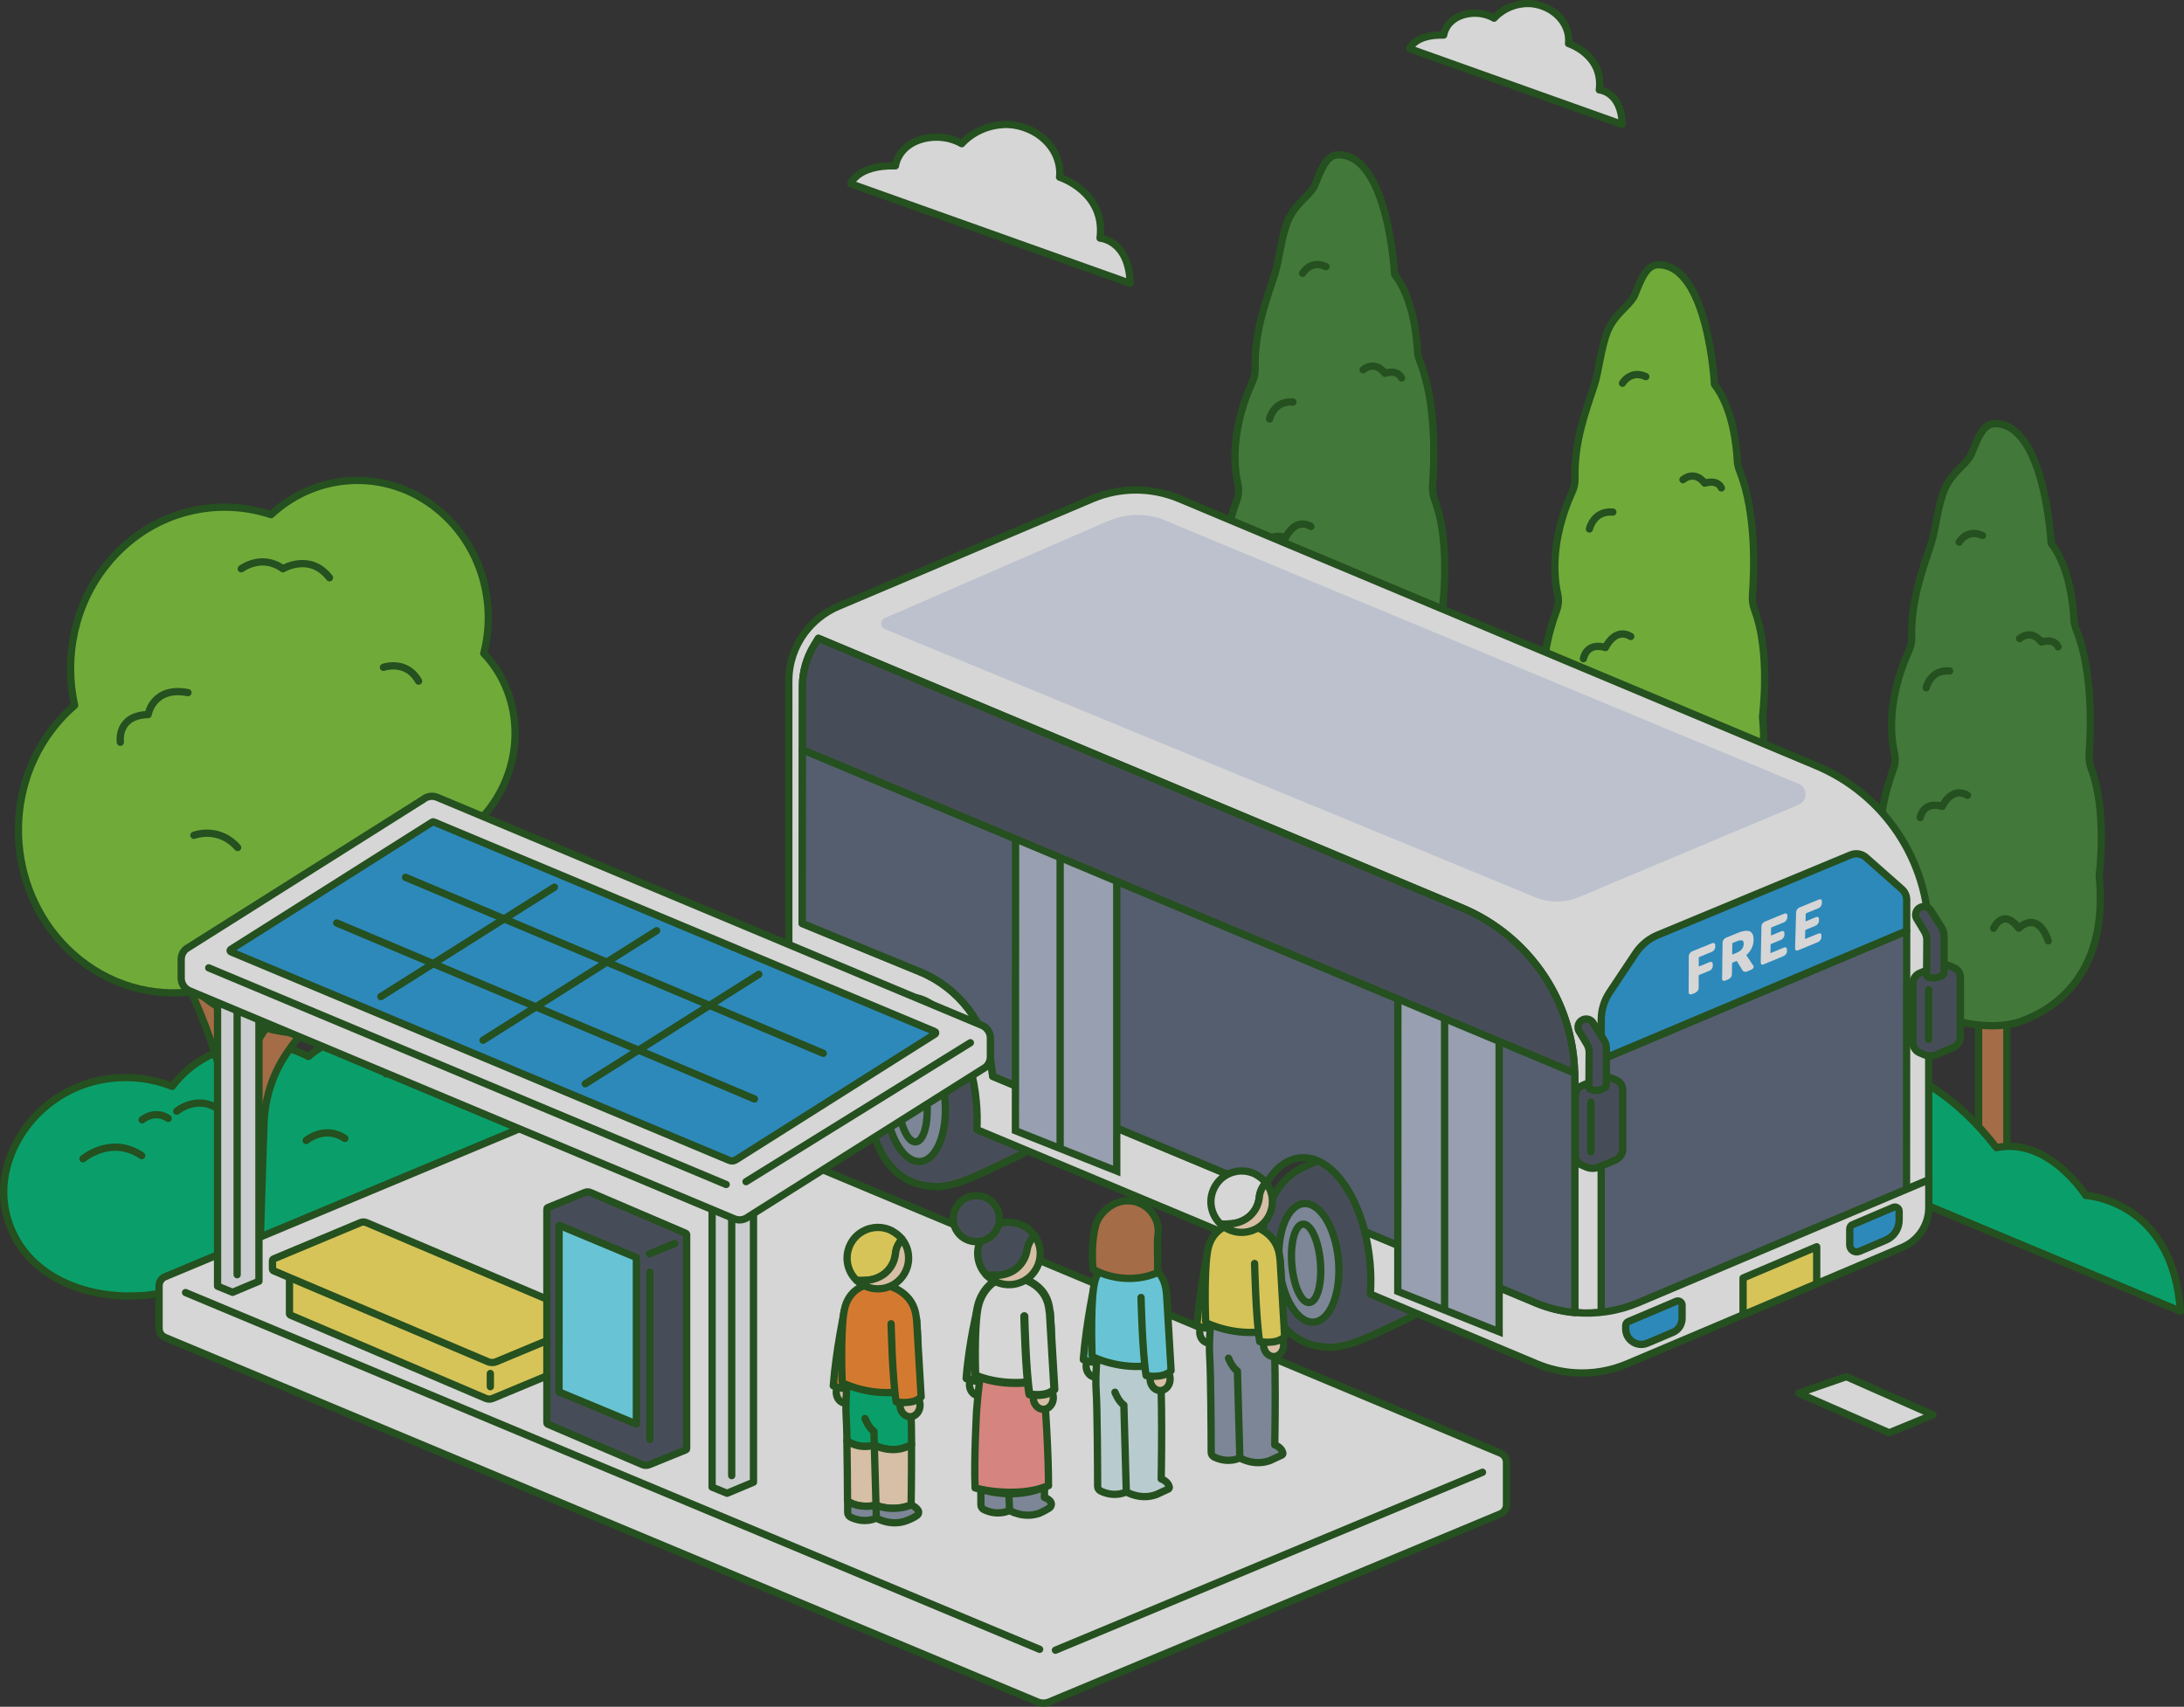 <svg width="270" height="211" viewBox="0 0 270 211" fill="none" xmlns="http://www.w3.org/2000/svg">
<rect x="0" y="0" width="270" height="211" fill="#333333" stroke="none"/>
<g opacity="0.8" clip-path="url(#clip0_1116_70036)">
<path d="M60.448 122.65C51.427 122.65 49.134 128.521 49.134 128.521C47.982 128.122 46.731 127.902 45.439 127.902C42.625 127.902 40.062 128.931 38.129 130.608C36.267 129.63 34.144 129.08 31.881 129.08C27.526 129.08 23.671 131.137 21.288 134.303C18.975 133.384 16.371 133.005 13.648 133.324C7.39 134.063 2.373 138.566 0.851 144.298C0.29 146.435 0.32 148.702 0.971 150.809C3.134 157.828 10.584 160.544 17.032 160.195C23.07 160.195 30.97 154.423 31.891 154.423C38.931 153.864 45.449 149.091 45.449 149.091L60.128 142.8C60.128 142.8 64.874 141.302 68.138 138.616C70.531 136.649 71.433 133.434 70.481 130.538C67.878 122.62 60.448 122.64 60.448 122.64V122.65Z" fill="#00BA78" stroke="#22571A" stroke-width="0.9" stroke-linecap="round" stroke-linejoin="round"/>
<path d="M10.263 143.25C10.263 143.25 13.738 140.314 17.523 142.87" stroke="#22571A" stroke-width="0.9" stroke-linecap="round" stroke-linejoin="round"/>
<path d="M21.848 137.378C21.848 137.378 24.311 135.291 26.995 137.109" stroke="#22571A" stroke-width="0.9" stroke-linecap="round" stroke-linejoin="round"/>
<path d="M37.849 140.993C37.849 140.993 40.142 139.056 42.635 140.743" stroke="#22571A" stroke-width="0.9" stroke-linecap="round" stroke-linejoin="round"/>
<path d="M47.712 132.756C47.712 132.756 48.873 131.776 50.135 132.626" stroke="#22571A" stroke-width="0.9" stroke-linecap="round" stroke-linejoin="round"/>
<path d="M54.901 134.853C54.901 134.853 56.443 133.543 58.125 134.683" stroke="#22571A" stroke-width="0.9" stroke-linecap="round" stroke-linejoin="round"/>
<path d="M17.573 138.438C17.573 138.438 19.115 137.128 20.797 138.268" stroke="#22571A" stroke-width="0.9" stroke-linecap="round" stroke-linejoin="round"/>
<path d="M202.973 124.886L206.478 124.078V101.251L202.973 102.05V124.886Z" fill="#C17B4C" stroke="#22571A" stroke-width="0.9" stroke-linecap="round" stroke-linejoin="round"/>
<path d="M208.46 106.534C212.736 104.956 219.084 100.393 217.892 88.61C217.892 88.61 218.924 80.712 216.931 75.459C216.701 74.85 216.601 74.201 216.651 73.552C216.861 70.866 217.182 63.467 215.049 58.175C214.899 57.785 214.798 57.386 214.778 56.976C214.698 55.289 214.258 50.466 211.955 47.52C211.955 47.52 211.194 32.702 204.986 32.732C203.454 32.732 202.803 34.779 202.022 36.636C201.231 38.004 199.729 38.703 198.768 40.87C197.947 42.837 197.636 45.962 197.136 47.49C195.984 50.975 194.592 54.68 194.712 59.133C194.732 59.742 194.592 60.341 194.332 60.891C193.411 62.898 191.398 68.15 192.57 73.432C192.72 74.121 192.68 74.83 192.429 75.489C191.608 77.706 189.936 83.158 191.308 87.841C191.498 88.5 191.588 89.189 191.538 89.878C191.448 90.996 191.869 92.874 191.648 95.01C191.298 98.326 192.099 100.193 193.25 101.461C195.483 103.907 196.775 105.904 201.131 106.793C203.514 107.282 206.187 107.392 208.47 106.554L208.46 106.534Z" fill="#80C93C" stroke="#22571A" stroke-width="0.9" stroke-linecap="round" stroke-linejoin="round"/>
<path d="M195.754 81.43C195.754 81.43 196.074 79.344 198.477 80.052C198.477 80.052 199.629 77.516 201.601 78.684" stroke="#22571A" stroke-width="0.9" stroke-linecap="round" stroke-linejoin="round"/>
<path d="M208.06 59.303C208.06 59.303 209.441 58.045 210.753 59.732C210.753 59.732 212.265 59.193 212.806 60.321" stroke="#22571A" stroke-width="0.9" stroke-linecap="round" stroke-linejoin="round"/>
<path d="M200.58 47.38C200.58 47.38 201.561 45.673 203.464 46.562" stroke="#22571A" stroke-width="0.9" stroke-linecap="round" stroke-linejoin="round"/>
<path d="M204.836 95.11C204.836 95.11 206.007 92.514 207.93 95.11C207.93 95.11 210.212 92.754 211.584 96.668" stroke="#22571A" stroke-width="0.9" stroke-linecap="round" stroke-linejoin="round"/>
<path d="M196.495 65.394C196.495 65.394 196.985 63.107 199.388 63.307" stroke="#22571A" stroke-width="0.9" stroke-linecap="round" stroke-linejoin="round"/>
<path d="M163.432 111.286L166.936 110.478V87.651L163.432 88.45V111.286Z" fill="#C17B4C" stroke="#22571A" stroke-width="0.9" stroke-linecap="round" stroke-linejoin="round"/>
<path d="M168.919 92.933C173.195 91.356 179.543 86.793 178.351 75.01C178.351 75.01 179.383 67.111 177.39 61.859C177.16 61.25 177.06 60.601 177.11 59.952C177.32 57.266 177.64 49.867 175.508 44.575C175.357 44.185 175.257 43.786 175.237 43.376C175.157 41.689 174.716 36.866 172.414 33.92C172.414 33.92 171.653 19.102 165.444 19.132C163.912 19.132 163.262 21.179 162.481 23.036C161.69 24.404 160.188 25.103 159.226 27.27C158.405 29.237 158.095 32.362 157.594 33.89C156.443 37.375 155.051 41.08 155.171 45.533C155.191 46.142 155.051 46.741 154.791 47.291C153.869 49.298 151.857 54.55 153.028 59.832C153.179 60.521 153.139 61.23 152.888 61.889C152.067 64.106 150.395 69.558 151.767 74.241C151.957 74.9 152.047 75.589 151.997 76.278C151.907 77.396 152.327 79.273 152.107 81.41C151.757 84.725 152.558 86.593 153.709 87.861C155.942 90.307 157.234 92.304 161.589 93.193C163.973 93.682 166.646 93.792 168.929 92.953L168.919 92.933Z" fill="#468A3B" stroke="#22571A" stroke-width="0.9" stroke-linecap="round" stroke-linejoin="round"/>
<path d="M156.212 67.83C156.212 67.83 156.533 65.743 158.936 66.452C158.936 66.452 160.088 63.916 162.06 65.084" stroke="#22571A" stroke-width="0.9" stroke-linecap="round" stroke-linejoin="round"/>
<path d="M168.518 45.713C168.518 45.713 169.9 44.455 171.212 46.142C171.212 46.142 172.724 45.603 173.265 46.731" stroke="#22571A" stroke-width="0.9" stroke-linecap="round" stroke-linejoin="round"/>
<path d="M161.039 33.78C161.039 33.78 162.02 32.073 163.923 32.962" stroke="#22571A" stroke-width="0.9" stroke-linecap="round" stroke-linejoin="round"/>
<path d="M165.294 81.51C165.294 81.51 166.466 78.914 168.388 81.51C168.388 81.51 170.671 79.154 172.043 83.068" stroke="#22571A" stroke-width="0.9" stroke-linecap="round" stroke-linejoin="round"/>
<path d="M156.953 51.794C156.953 51.794 157.444 49.507 159.847 49.707" stroke="#22571A" stroke-width="0.9" stroke-linecap="round" stroke-linejoin="round"/>
<path d="M244.607 144.528L248.102 143.719V120.892L244.607 121.691V144.528Z" fill="#C17B4C" stroke="#22571A" stroke-width="0.9" stroke-linecap="round" stroke-linejoin="round"/>
<path d="M250.084 126.175C254.36 124.597 260.708 120.034 259.516 108.251C259.516 108.251 260.548 100.353 258.555 95.1C258.325 94.491 258.225 93.842 258.275 93.193C258.485 90.507 258.806 83.108 256.673 77.816C256.523 77.426 256.422 77.027 256.402 76.618C256.322 74.93 255.882 70.107 253.579 67.161C253.579 67.161 252.818 52.343 246.61 52.373C245.078 52.373 244.427 54.42 243.646 56.277C242.855 57.645 241.353 58.344 240.392 60.511C239.571 62.478 239.26 65.604 238.76 67.131C237.608 70.616 236.216 74.321 236.336 78.774C236.356 79.383 236.216 79.983 235.956 80.532C235.035 82.539 233.022 87.791 234.194 93.073C234.344 93.762 234.304 94.471 234.053 95.13C233.232 97.347 231.56 102.799 232.932 107.482C233.122 108.141 233.212 108.83 233.162 109.519C233.072 110.637 233.493 112.515 233.272 114.652C232.922 117.967 233.723 119.834 234.874 121.102C237.107 123.549 238.399 125.546 242.755 126.434C245.138 126.924 247.811 127.033 250.094 126.195L250.084 126.175Z" fill="#468A3B" stroke="#22571A" stroke-width="0.9" stroke-linecap="round" stroke-linejoin="round"/>
<path d="M237.388 101.072C237.388 101.072 237.708 98.985 240.111 99.694C240.111 99.694 241.263 97.157 243.235 98.326" stroke="#22571A" stroke-width="0.9" stroke-linecap="round" stroke-linejoin="round"/>
<path d="M249.684 78.944C249.684 78.944 251.065 77.686 252.377 79.373C252.377 79.373 253.889 78.834 254.43 79.963" stroke="#22571A" stroke-width="0.9" stroke-linecap="round" stroke-linejoin="round"/>
<path d="M242.204 67.022C242.204 67.022 243.185 65.314 245.088 66.203" stroke="#22571A" stroke-width="0.9" stroke-linecap="round" stroke-linejoin="round"/>
<path d="M246.469 114.752C246.469 114.752 247.641 112.155 249.564 114.752C249.564 114.752 251.846 112.395 253.218 116.309" stroke="#22571A" stroke-width="0.9" stroke-linecap="round" stroke-linejoin="round"/>
<path d="M238.129 85.035C238.129 85.035 238.619 82.748 241.022 82.948" stroke="#22571A" stroke-width="0.9" stroke-linecap="round" stroke-linejoin="round"/>
<path d="M233.553 177.13L238.96 174.913L228.256 170.19L222.358 172.237L233.553 177.13Z" fill="white" stroke="#22571A" stroke-width="0.9" stroke-linecap="round" stroke-linejoin="round"/>
<path d="M269.549 162.102L133.143 105.036C133.143 105.036 133.413 87.092 148.232 88.7C163.041 90.307 170.05 105.085 170.05 105.085C170.05 105.085 174.086 99.713 182.436 102.669C190.787 105.625 193.481 112.874 193.481 112.874C193.481 112.874 197.516 110.727 202.102 113.413C206.688 116.099 209.602 122.73 209.602 122.73C209.602 122.73 215.299 119.864 220.416 125.226L225.532 130.598C225.532 130.598 236.847 128.99 246.81 141.881C253.278 140.543 257.854 147.793 257.854 147.793C257.854 147.793 268.628 148.332 269.559 162.102H269.549Z" fill="#00BA78" stroke="#22571A" stroke-width="0.9" stroke-linecap="round" stroke-linejoin="round"/>
<path d="M178.962 151.048C178.391 144.807 174.977 140.064 171.342 140.454C168.889 140.713 161.569 144.098 161.569 144.098C157.845 145.536 155.492 149.96 156.032 156.46C156.603 162.701 159.457 166.316 163.963 166.535C165.495 166.745 167.717 165.866 167.717 165.866C169.82 165.088 171.452 164.229 174.757 162.661C177.65 161.273 179.473 156.49 178.972 151.038L178.962 151.048Z" fill="#4C5461" stroke="#22571A" stroke-width="0.9" stroke-linecap="round" stroke-linejoin="round"/>
<path d="M162.445 163.446C164.467 163.271 165.821 159.851 165.47 155.808C165.119 151.764 163.195 148.627 161.173 148.802C159.151 148.977 157.797 152.396 158.148 156.44C158.499 160.484 160.423 163.62 162.445 163.446Z" fill="#8E9BB0" stroke="#22571A" stroke-width="0.9" stroke-linecap="round" stroke-linejoin="round"/>
<path d="M161.866 161.03C162.842 160.95 163.455 158.716 163.236 156.039C163.016 153.362 162.048 151.257 161.072 151.336C160.097 151.416 159.484 153.65 159.703 156.327C159.922 159.004 160.891 161.109 161.866 161.03Z" stroke="#22571A" stroke-width="0.9" stroke-linecap="round" stroke-linejoin="round"/>
<path d="M130.309 131.187C129.738 124.947 126.324 120.203 122.689 120.593C120.236 120.853 112.916 124.238 112.916 124.238C109.192 125.675 106.838 130.099 107.379 136.599C107.95 142.84 110.804 146.455 115.309 146.675C116.841 146.884 119.064 146.006 119.064 146.006C121.167 145.227 122.799 144.368 126.103 142.8C128.997 141.412 130.82 136.629 130.319 131.177L130.309 131.187Z" fill="#4C5461" stroke="#22571A" stroke-width="0.9" stroke-linecap="round" stroke-linejoin="round"/>
<path d="M113.797 143.592C115.819 143.417 117.173 139.997 116.822 135.954C116.471 131.91 114.547 128.773 112.525 128.948C110.503 129.123 109.148 132.542 109.5 136.586C109.851 140.63 111.775 143.766 113.797 143.592Z" fill="#8E9BB0" stroke="#22571A" stroke-width="0.9" stroke-linecap="round" stroke-linejoin="round"/>
<path d="M113.215 141.171C114.191 141.091 114.804 138.857 114.584 136.18C114.365 133.503 113.397 131.398 112.421 131.477C111.445 131.557 110.832 133.791 111.052 136.468C111.271 139.145 112.239 141.25 113.215 141.171Z" stroke="#22571A" stroke-width="0.9" stroke-linecap="round" stroke-linejoin="round"/>
<path d="M238.449 115.57C238.449 106.434 232.952 98.186 224.511 94.651L145.779 61.649C142.335 60.212 138.459 60.212 135.025 61.669L103.624 74.97C101.952 75.679 100.54 76.817 99.499 78.205C98.237 79.893 97.516 81.97 97.516 84.156V127.603C97.516 128.99 98.358 130.249 99.639 130.788L105.897 133.414C106.118 130.828 106.758 128.541 107.71 126.794C108.801 124.777 110.303 123.479 112.045 123.299C115.309 122.949 118.434 126.574 119.915 131.896C120.286 133.234 120.556 134.672 120.696 136.19C120.807 137.378 120.827 138.536 120.767 139.655L154.51 153.774C154.671 151.168 155.261 148.841 156.162 147.024L122.719 133.064L122.569 131.796C121.948 126.584 118.544 122.121 113.677 120.124L99.169 114.172L99.199 84.875C99.199 83.078 99.699 81.32 100.64 79.783L101.171 78.914L180.734 112.245C189.185 115.79 194.672 124.028 194.672 133.164V162.272C197.336 162.511 200.039 162.112 202.543 161.053L238.439 145.866V115.58L238.449 115.57Z" fill="white" stroke="#22571A" stroke-width="0.9" stroke-linecap="round" stroke-linejoin="round"/>
<path d="M197.947 131.017V163.63L235.696 147.823L235.716 115.091L197.947 131.017Z" fill="#5D697D" stroke="#22571A" stroke-width="0.9" stroke-linecap="round" stroke-linejoin="round"/>
<path d="M235.716 111.256C235.716 110.737 235.495 110.248 235.105 109.908L230.689 106.004C230.168 105.545 229.437 105.425 228.797 105.685L204.946 115.59C203.834 116.049 202.883 116.838 202.212 117.837L198.978 122.69C198.317 123.688 197.957 124.857 197.957 126.055V131.007L235.716 115.081V111.256Z" fill="#2C9FDC" stroke="#22571A" stroke-width="0.9" stroke-linecap="round" stroke-linejoin="round"/>
<path d="M238.449 145.856L202.553 161.043C200.049 162.102 197.346 162.511 194.682 162.262C193.04 162.112 191.428 161.712 189.876 161.073L168.709 152.236C169.009 153.425 169.229 154.703 169.36 156.021C169.49 157.389 169.5 158.717 169.41 159.985L190.036 168.632C191.528 169.251 193.1 169.611 194.682 169.711C196.875 169.85 199.088 169.481 201.151 168.612L235.185 154.203C237.157 153.365 238.449 151.437 238.449 149.291V145.836V145.856Z" fill="white" stroke="#22571A" stroke-width="0.9" stroke-linecap="round" stroke-linejoin="round"/>
<path d="M194.662 132.635L99.199 92.674L99.179 114.162L113.687 120.114C118.554 122.111 121.958 126.574 122.579 131.786L122.729 133.055L156.172 147.014C157.274 144.787 158.846 143.339 160.708 143.15C164.073 142.79 167.297 146.655 168.719 152.246L189.886 161.083C191.428 161.732 193.05 162.122 194.692 162.272V133.164C194.692 132.985 194.672 132.815 194.672 132.635H194.662Z" fill="#5D697D" stroke="#22571A" stroke-width="0.9" stroke-linecap="round" stroke-linejoin="round"/>
<path d="M172.814 123.399L185.33 128.381V164.638L172.804 159.655L172.814 123.399Z" fill="#B0BACF" stroke="#22571A" stroke-width="0.9" stroke-miterlimit="10"/>
<path d="M125.553 103.528L138.059 108.511V144.767L125.533 139.785L125.553 103.528Z" fill="#B0BACF" stroke="#22571A" stroke-width="0.9" stroke-miterlimit="10"/>
<path d="M131.06 106.094V141.742" stroke="#22571A" stroke-width="0.9" stroke-linecap="round" stroke-linejoin="round"/>
<path d="M178.592 125.835V161.822" stroke="#22571A" stroke-width="0.9" stroke-linecap="round" stroke-linejoin="round"/>
<path d="M180.744 112.245L101.181 78.914L100.65 79.783C99.709 81.311 99.209 83.078 99.209 84.875V92.684L194.662 132.645C194.452 123.718 189.025 115.72 180.744 112.245Z" fill="#4C5461" stroke="#22571A" stroke-width="0.9" stroke-linecap="round" stroke-linejoin="round"/>
<path d="M200.61 142.021V134.752C200.61 134.213 200.29 133.724 199.789 133.524L199.238 133.294C198.768 133.095 198.227 133.095 197.756 133.294L195.574 134.213C195.073 134.423 194.752 134.902 194.752 135.441V142.82C194.752 143.36 195.083 143.849 195.584 144.058L196.134 144.288C196.615 144.488 197.146 144.488 197.626 144.288L199.689 143.419C200.25 143.18 200.62 142.631 200.62 142.031L200.61 142.021Z" fill="#4C5461" stroke="#22571A" stroke-width="0.9" stroke-linecap="round" stroke-linejoin="round"/>
<path d="M196.675 136.25V142.401" stroke="#22571A" stroke-width="0.9" stroke-linecap="round" stroke-linejoin="round"/>
<path d="M195.233 127.503L196.174 129.07C196.365 129.39 196.465 129.749 196.465 130.119L196.435 134.383C196.435 134.572 196.585 134.712 196.775 134.732C196.775 134.732 197.546 135.062 198.477 134.413C198.547 134.343 198.587 134.253 198.587 134.153V129.62C198.587 129.23 198.477 128.841 198.257 128.511L196.935 126.434C196.665 126.015 196.134 125.865 195.684 126.065C195.133 126.304 194.913 126.993 195.223 127.503H195.233Z" fill="#4C5461" stroke="#22571A" stroke-width="0.9" stroke-linecap="round" stroke-linejoin="round"/>
<path d="M242.354 128.122V120.853C242.354 120.313 242.034 119.824 241.533 119.624L240.982 119.395C240.512 119.195 239.971 119.195 239.5 119.395L237.318 120.313C236.817 120.523 236.497 121.002 236.497 121.542V128.921C236.497 129.46 236.827 129.949 237.328 130.159L237.878 130.389C238.359 130.588 238.89 130.588 239.37 130.389L241.433 129.52C241.994 129.28 242.364 128.731 242.364 128.132L242.354 128.122Z" fill="#4C5461" stroke="#22571A" stroke-width="0.9" stroke-linecap="round" stroke-linejoin="round"/>
<path d="M238.429 122.36V128.501" stroke="#22571A" stroke-width="0.9" stroke-linecap="round" stroke-linejoin="round"/>
<path d="M236.977 113.603L237.918 115.171C238.109 115.49 238.209 115.85 238.209 116.219L238.179 120.483C238.179 120.673 238.329 120.812 238.519 120.832C238.519 120.832 239.29 121.162 240.221 120.513C240.291 120.443 240.332 120.353 240.332 120.253V115.72C240.332 115.331 240.221 114.941 240.001 114.612L238.679 112.535C238.409 112.115 237.878 111.965 237.428 112.165C236.877 112.405 236.657 113.094 236.967 113.603H236.977Z" fill="#4C5461" stroke="#22571A" stroke-width="0.9" stroke-linecap="round" stroke-linejoin="round"/>
<path d="M200.981 163.879V164.289C200.981 165.657 202.382 166.585 203.654 166.056L206.808 164.718C207.499 164.428 207.95 163.749 207.95 162.99V161.353C207.95 160.983 207.569 160.734 207.229 160.874L201.291 163.39C201.101 163.47 200.981 163.659 200.981 163.869V163.879Z" fill="#2C9FDC" stroke="#22571A" stroke-width="0.9" stroke-linecap="round" stroke-linejoin="round"/>
<path d="M228.676 151.897V153.914C228.676 154.523 229.297 154.942 229.868 154.703L233.132 153.315C234.134 152.895 234.784 151.917 234.784 150.829V149.74C234.784 149.371 234.404 149.121 234.063 149.261L228.997 151.418C228.807 151.498 228.686 151.687 228.686 151.897H228.676Z" fill="#2C9FDC" stroke="#22571A" stroke-width="0.9" stroke-linecap="round" stroke-linejoin="round"/>
<path d="M215.489 157.998V162.551L224.591 158.697V154.134L215.489 157.998Z" fill="#FFE863" stroke="#22571A" stroke-width="0.9" stroke-linecap="round" stroke-linejoin="round"/>
<path d="M209.161 122.909C209.051 122.949 208.961 122.949 208.881 122.909C208.801 122.87 208.761 122.78 208.761 122.67L208.781 118.196C208.781 118.087 208.821 117.967 208.901 117.857C208.981 117.747 209.071 117.667 209.181 117.617L211.654 116.609C211.765 116.559 211.855 116.569 211.935 116.609C212.015 116.649 212.045 116.739 212.045 116.848V117.088C212.045 117.198 212.005 117.308 211.925 117.428C211.845 117.547 211.754 117.617 211.644 117.667L210.062 118.316C210.062 118.316 210.012 118.356 210.012 118.386V119.445C210.012 119.445 210.012 119.495 210.062 119.475L211.354 118.945C211.464 118.895 211.554 118.905 211.634 118.945C211.714 118.985 211.744 119.075 211.744 119.195V119.435C211.744 119.554 211.704 119.664 211.624 119.774C211.544 119.884 211.454 119.964 211.344 120.004L210.052 120.533C210.052 120.533 210.002 120.573 210.002 120.613V122.161C209.992 122.27 209.952 122.38 209.872 122.49C209.792 122.6 209.702 122.68 209.592 122.73L209.161 122.909Z" fill="white"/>
<path d="M216.781 119.414C216.781 119.414 216.801 119.474 216.801 119.524C216.801 119.564 216.791 119.604 216.761 119.654C216.711 119.754 216.651 119.814 216.571 119.854L216 120.093C215.88 120.143 215.77 120.153 215.67 120.133C215.569 120.113 215.489 120.054 215.429 119.974L214.728 118.825C214.728 118.825 214.688 118.805 214.658 118.815L214.178 119.015C214.178 119.015 214.128 119.055 214.128 119.085L214.108 120.483C214.108 120.593 214.067 120.703 213.987 120.812C213.907 120.922 213.817 121.002 213.707 121.052L213.276 121.232C213.166 121.272 213.076 121.272 213.006 121.232C212.936 121.192 212.896 121.102 212.896 120.992L212.956 116.519C212.956 116.409 212.996 116.289 213.076 116.179C213.156 116.069 213.246 115.99 213.357 115.94L214.838 115.33C216.16 114.791 216.811 115.081 216.791 116.199C216.781 116.918 216.491 117.527 215.93 118.047C215.9 118.066 215.9 118.096 215.91 118.116L216.791 119.434L216.781 119.414ZM214.208 116.569C214.208 116.569 214.158 116.609 214.158 116.639L214.138 117.967C214.138 117.967 214.158 118.007 214.188 117.997L214.678 117.797C214.969 117.677 215.189 117.527 215.339 117.338C215.489 117.148 215.569 116.928 215.569 116.679C215.569 116.439 215.499 116.299 215.359 116.259C215.219 116.219 214.999 116.259 214.688 116.379L214.198 116.579L214.208 116.569Z" fill="white"/>
<path d="M218.053 119.235C217.943 119.275 217.852 119.275 217.782 119.235C217.712 119.195 217.672 119.105 217.672 118.995L217.762 114.522C217.762 114.412 217.802 114.292 217.882 114.182C217.963 114.072 218.053 113.992 218.163 113.943L220.586 112.954C220.696 112.904 220.786 112.914 220.856 112.954C220.926 112.994 220.966 113.084 220.956 113.204V113.443C220.956 113.553 220.906 113.663 220.826 113.783C220.746 113.903 220.656 113.972 220.546 114.022L219.004 114.651C219.004 114.651 218.954 114.691 218.954 114.721L218.934 115.61C218.934 115.61 218.954 115.65 218.984 115.64L220.225 115.131C220.336 115.081 220.426 115.091 220.496 115.131C220.566 115.171 220.606 115.261 220.596 115.37V115.62C220.596 115.73 220.546 115.84 220.466 115.95C220.386 116.059 220.296 116.139 220.185 116.189L218.944 116.698C218.944 116.698 218.894 116.738 218.894 116.768L218.874 117.787C218.874 117.787 218.894 117.827 218.924 117.817L220.536 117.148C220.646 117.108 220.736 117.108 220.806 117.148C220.876 117.188 220.916 117.278 220.916 117.387V117.637C220.916 117.747 220.866 117.857 220.786 117.967C220.706 118.076 220.616 118.156 220.506 118.196L218.023 119.225L218.053 119.235Z" fill="white"/>
<path d="M222.298 117.487C222.198 117.527 222.108 117.527 222.028 117.487C221.948 117.447 221.918 117.358 221.918 117.248L222.048 112.774C222.048 112.665 222.088 112.545 222.168 112.435C222.248 112.325 222.338 112.245 222.448 112.195L224.861 111.207C224.972 111.157 225.062 111.167 225.132 111.207C225.202 111.247 225.242 111.336 225.232 111.456V111.696C225.222 111.806 225.182 111.916 225.102 112.035C225.022 112.145 224.932 112.225 224.821 112.275L223.289 112.904C223.289 112.904 223.239 112.944 223.239 112.974L223.209 113.863C223.209 113.863 223.229 113.903 223.259 113.893L224.501 113.383C224.611 113.334 224.701 113.344 224.771 113.383C224.841 113.423 224.882 113.513 224.871 113.623V113.873C224.861 113.983 224.821 114.092 224.741 114.202C224.661 114.312 224.571 114.392 224.461 114.442L223.229 114.951C223.229 114.951 223.179 114.991 223.179 115.021L223.149 116.04C223.149 116.04 223.169 116.079 223.199 116.07L224.801 115.41C224.902 115.371 224.992 115.371 225.072 115.41C225.152 115.45 225.182 115.54 225.172 115.65V115.9C225.162 116.01 225.122 116.119 225.042 116.229C224.962 116.339 224.871 116.419 224.771 116.459L222.308 117.477L222.298 117.487Z" fill="white"/>
<path d="M21.848 118.865C21.848 118.865 25.213 125.296 27.095 131.936C27.716 134.143 28.016 136.419 28.046 138.706L27.506 159.156L31.951 160.364L32.632 138.936C32.732 135.92 33.624 132.975 35.286 130.448C36.367 128.801 37.729 127.103 39.221 126.115L34.775 124.707C34.775 124.707 31.441 128.231 30.53 131.956C30.53 131.956 28.607 124.098 26.695 120.982L21.848 118.865Z" fill="#C17B4C" stroke="#22571A" stroke-width="0.9" stroke-linecap="round" stroke-linejoin="round"/>
<path d="M59.808 80.781C61.39 74.67 59.597 67.87 54.691 63.467C48.483 57.895 39.431 58.114 33.514 63.626C26.424 61.29 18.394 63.407 13.277 69.688C9.192 74.7 7.9 81.221 9.222 87.202C8.371 87.931 7.57 88.749 6.829 89.658C-0.01 98.046 0.961 110.707 9.002 117.917C13.397 121.861 19.005 123.359 24.302 122.53C33.473 130.488 47.031 129.33 54.761 119.844C59.147 114.462 60.709 107.552 59.607 101.061C64.964 95.23 65.044 86.263 59.797 80.761L59.808 80.781Z" fill="#80C93C" stroke="#22571A" stroke-width="0.9" stroke-linecap="round" stroke-linejoin="round"/>
<path d="M29.829 70.317C29.829 70.317 32.352 68.4 34.975 70.317C34.975 70.317 38.31 68.3 40.733 71.425" stroke="#22571A" stroke-width="0.9" stroke-linecap="round" stroke-linejoin="round"/>
<path d="M47.401 82.499C47.401 82.499 50.225 81.49 51.747 84.206" stroke="#22571A" stroke-width="0.9" stroke-linecap="round" stroke-linejoin="round"/>
<path d="M14.879 91.765C14.879 91.765 14.379 88.44 18.314 88.34C18.314 88.34 18.884 84.815 23.24 85.624" stroke="#22571A" stroke-width="0.9" stroke-linecap="round" stroke-linejoin="round"/>
<path d="M23.971 103.268C23.971 103.268 27.005 102.08 29.378 104.776" stroke="#22571A" stroke-width="0.9" stroke-linecap="round" stroke-linejoin="round"/>
<path d="M76.449 134.433L20.416 157.838C19.966 158.028 19.666 158.467 19.666 158.957V164.229C19.666 164.718 19.956 165.157 20.416 165.347L128.286 210.411C128.737 210.601 129.248 210.601 129.698 210.411L185.49 187.155C185.941 186.965 186.241 186.526 186.241 186.037V180.765C186.241 180.275 185.951 179.836 185.49 179.646L77.39 134.443C77.09 134.313 76.749 134.313 76.449 134.443V134.433Z" fill="white" stroke="#22571A" stroke-width="0.9" stroke-linecap="round" stroke-linejoin="round"/>
<path d="M22.94 159.795L128.527 203.901" stroke="#22571A" stroke-width="0.9" stroke-linecap="round" stroke-linejoin="round"/>
<path d="M130.479 204.01L183.278 182.013" stroke="#22571A" stroke-width="0.9" stroke-linecap="round" stroke-linejoin="round"/>
<path d="M93.151 183.241V143.819L91.298 143.05L88.034 144.428V183.85L89.886 184.609L93.151 183.241Z" fill="#F1F3F6" stroke="#22571A" stroke-width="0.9" stroke-linecap="round" stroke-linejoin="round"/>
<path d="M90.457 182.432V146.105" stroke="#22571A" stroke-width="0.9" stroke-linecap="round" stroke-linejoin="round"/>
<path d="M32.011 158.397V118.975L30.159 118.206L26.895 119.584V159.006L28.747 159.765L32.011 158.397Z" fill="#F1F3F6" stroke="#22571A" stroke-width="0.9" stroke-linecap="round" stroke-linejoin="round"/>
<path d="M29.318 157.588V121.262" stroke="#22571A" stroke-width="0.9" stroke-linecap="round" stroke-linejoin="round"/>
<path d="M121.397 126.764L54.06 98.575C53.469 98.326 52.798 98.435 52.308 98.835L23.01 117.308C22.619 117.627 22.399 118.107 22.399 118.616V120.922C22.399 121.601 22.809 122.22 23.44 122.49L90.778 150.679C91.368 150.928 92.039 150.818 92.53 150.419L121.828 131.946C122.218 131.627 122.439 131.147 122.439 130.638V128.332C122.439 127.653 122.028 127.033 121.397 126.764Z" fill="white" stroke="#22571A" stroke-width="0.9" stroke-linecap="round" stroke-linejoin="round"/>
<path d="M25.803 119.654L89.776 146.435" stroke="#22571A" stroke-width="0.9" stroke-linecap="round" stroke-linejoin="round"/>
<path d="M92.23 146.085L119.965 128.911" stroke="#22571A" stroke-width="0.9" stroke-linecap="round" stroke-linejoin="round"/>
<path d="M90.968 143.389L115.6 127.832C115.72 127.762 115.7 127.583 115.57 127.533L53.62 101.611C53.569 101.591 53.509 101.591 53.459 101.621L28.527 117.378C28.407 117.448 28.427 117.627 28.557 117.677L90.177 143.459C90.437 143.569 90.728 143.539 90.968 143.389Z" fill="#2C9FDC" stroke="#22571A" stroke-width="0.9" stroke-linecap="round" stroke-linejoin="round"/>
<path d="M45.028 152.576L35.907 156.38C35.826 156.41 35.786 156.49 35.786 156.57V162.391C35.786 162.471 35.836 162.551 35.907 162.581L60.048 172.876C60.328 172.996 60.649 172.996 60.929 172.876L69.921 169.131C70.001 169.102 70.041 169.022 70.041 168.942V163.12C70.041 163.04 69.991 162.961 69.921 162.931L45.659 152.576C45.459 152.496 45.229 152.496 45.028 152.576Z" fill="#FFE863" stroke="#22571A" stroke-width="0.9" stroke-linecap="round" stroke-linejoin="round"/>
<path d="M44.568 151.148L33.834 155.631C33.744 155.671 33.684 155.751 33.684 155.851V156.889C33.684 156.989 33.744 157.069 33.834 157.109L60.328 168.343C60.659 168.482 61.029 168.482 61.359 168.343L71.943 163.929C72.033 163.889 72.093 163.809 72.093 163.709V162.671C72.093 162.571 72.033 162.491 71.943 162.451L45.299 151.148C45.058 151.048 44.798 151.048 44.558 151.148H44.568Z" fill="#FFE863" stroke="#22571A" stroke-width="0.9" stroke-linecap="round" stroke-linejoin="round"/>
<path d="M60.619 171.428V169.801" stroke="#22571A" stroke-width="0.9" stroke-linecap="round" stroke-linejoin="round"/>
<path d="M72.324 147.413L67.728 149.291C67.648 149.321 67.608 149.401 67.608 149.48V175.882C67.608 175.961 67.658 176.041 67.728 176.071L79.413 181.064C79.693 181.184 80.014 181.184 80.294 181.064L84.77 179.247C84.85 179.217 84.89 179.137 84.89 179.057V152.656C84.89 152.576 84.84 152.496 84.77 152.466L72.965 147.413C72.764 147.334 72.534 147.334 72.334 147.413H72.324Z" fill="#4C5461" stroke="#22571A" stroke-width="0.9" stroke-linecap="round" stroke-linejoin="round"/>
<path d="M69.12 151.478L78.672 155.462V176.051L69.11 172.077L69.12 151.478Z" fill="#76E9FC" stroke="#22571A" stroke-width="0.9" stroke-linecap="round" stroke-linejoin="round"/>
<path d="M80.294 155.002L83.418 153.734" stroke="#22571A" stroke-width="0.9" stroke-linecap="round" stroke-linejoin="round"/>
<path d="M80.344 177.938V157.279" stroke="#22571A" stroke-width="0.9" stroke-linecap="round" stroke-linejoin="round"/>
<path d="M150.787 164.81C150.928 164.023 150.494 163.287 149.819 163.167C149.144 163.047 148.483 163.588 148.343 164.375C148.202 165.163 148.636 165.898 149.311 166.018C149.986 166.138 150.647 165.597 150.787 164.81Z" fill="white" stroke="#22571A" stroke-width="0.9" stroke-linecap="round" stroke-linejoin="round"/>
<path d="M149.344 154.593C149.344 154.593 148.312 159.386 147.962 163.879C147.962 163.879 149.934 164.708 151.106 163.889L152.448 154.443" fill="#FFE863"/>
<path d="M149.344 154.593C149.344 154.593 148.312 159.386 147.962 163.879C147.962 163.879 149.934 164.708 151.106 163.889L152.448 154.443" stroke="#22571A" stroke-width="0.9" stroke-linecap="round" stroke-linejoin="round"/>
<path d="M149.744 162.981C149.744 162.981 149.404 165.607 149.554 167.824C149.694 169.781 149.734 177.739 149.734 179.546C149.734 179.786 149.874 180.006 150.085 180.116C150.665 180.405 151.907 180.844 153.279 180.235C153.279 180.235 155.021 181.304 157.024 180.555L158.465 179.886C158.566 179.836 158.626 179.726 158.596 179.616C158.526 179.357 158.295 178.887 157.594 178.628C157.594 178.628 157.825 167.135 157.334 163.32L149.754 162.991L149.744 162.981Z" fill="#8E9BB0" stroke="#22571A" stroke-width="0.9" stroke-linecap="round" stroke-linejoin="round"/>
<path d="M149.253 163.6C150.185 164.019 154.03 165.547 158.155 164.159C158.275 164.119 158.355 164.009 158.355 163.889C158.395 162.741 158.546 156.999 158.135 154.932C157.674 152.626 155.632 151.567 153.809 151.308C151.987 151.048 150.085 151.897 149.434 154.034C148.843 155.941 149.003 162.032 149.043 163.29C149.043 163.43 149.133 163.56 149.264 163.62L149.253 163.6Z" fill="#FFE863" stroke="#22571A" stroke-width="0.9" stroke-linecap="round" stroke-linejoin="round"/>
<path d="M151.877 167.913C151.877 167.913 152.307 169.062 152.978 169.501L153.279 180.225" stroke="#22571A" stroke-width="0.9" stroke-linecap="round" stroke-linejoin="round"/>
<path d="M157.487 167.712C158.173 167.696 158.713 167.035 158.694 166.235C158.676 165.436 158.104 164.801 157.419 164.817C156.733 164.833 156.193 165.494 156.212 166.294C156.231 167.093 156.802 167.728 157.487 167.712Z" fill="#FFE1C4" stroke="#22571A" stroke-width="0.9" stroke-linecap="round" stroke-linejoin="round"/>
<path d="M155.101 156.2C155.101 156.2 155.261 163.11 155.732 165.856C155.732 165.856 157.835 166.276 158.816 165.247L158.255 155.721" fill="#FFE863"/>
<path d="M155.101 156.2C155.101 156.2 155.261 163.11 155.732 165.856C155.732 165.856 157.835 166.276 158.816 165.247L158.255 155.721" stroke="#22571A" stroke-width="0.9" stroke-linecap="round" stroke-linejoin="round"/>
<path d="M155.311 145.217C154.2 144.618 152.808 144.568 151.556 145.297C150.305 146.025 149.544 147.533 149.724 149.001C149.844 149.95 150.275 150.739 150.896 151.318C151.276 151.338 151.727 151.338 152.207 151.298C153.058 151.218 153.88 150.898 154.52 150.329C155.281 149.63 155.602 148.801 155.692 147.993C155.752 147.483 155.932 146.984 156.223 146.565C156.313 146.435 156.403 146.295 156.453 146.175C156.132 145.786 155.752 145.466 155.311 145.237V145.217Z" fill="white" stroke="#22571A" stroke-width="0.9" stroke-linecap="round" stroke-linejoin="round"/>
<path d="M155.692 147.953C155.602 148.781 155.291 149.62 154.51 150.329C153.879 150.898 153.048 151.218 152.197 151.298C151.717 151.338 151.266 151.338 150.896 151.318C152.007 152.366 153.719 152.706 155.241 151.937C156.463 151.318 157.264 150.04 157.304 148.672C157.334 147.653 156.984 146.804 156.443 146.155C156.363 146.335 156.273 146.495 156.172 146.645C155.902 147.034 155.732 147.483 155.682 147.953H155.692Z" fill="#FFE1C4" stroke="#22571A" stroke-width="0.9" stroke-linecap="round" stroke-linejoin="round"/>
<path d="M105.853 172.252C105.993 171.464 105.56 170.729 104.885 170.609C104.21 170.489 103.549 171.03 103.408 171.817C103.268 172.604 103.701 173.34 104.376 173.46C105.051 173.58 105.713 173.039 105.853 172.252Z" fill="#FFE1C4" stroke="#22571A" stroke-width="0.9" stroke-linecap="round" stroke-linejoin="round"/>
<path d="M104.395 162.032C104.395 162.032 103.364 166.825 103.014 171.318C103.014 171.318 104.986 172.147 106.158 171.328L107.499 161.882" fill="#FD8C30"/>
<path d="M104.395 162.032C104.395 162.032 103.364 166.825 103.014 171.318C103.014 171.318 104.986 172.147 106.158 171.328L107.499 161.882" stroke="#22571A" stroke-width="0.9" stroke-linecap="round" stroke-linejoin="round"/>
<path d="M108.09 178.658C108.09 178.658 110.443 179.946 112.696 178.578C112.676 175.572 112.606 172.417 112.386 170.749L104.806 170.42C104.806 170.42 104.465 173.046 104.616 175.263C104.656 175.822 104.686 176.87 104.706 178.118C105.387 178.578 106.568 179.087 108.09 178.658Z" fill="#00BA78" stroke="#22571A" stroke-width="0.9" stroke-linecap="round" stroke-linejoin="round"/>
<path d="M108.29 186.097C108.29 186.097 110.303 186.975 112.636 186.057C112.636 186.057 112.706 182.432 112.686 178.578C110.443 179.946 108.08 178.658 108.08 178.658C106.548 179.097 105.376 178.588 104.696 178.118C104.746 180.505 104.766 183.64 104.776 185.567C105.216 185.887 106.328 186.466 108.28 186.087L108.29 186.097Z" fill="#FFE1C4" stroke="#22571A" stroke-width="0.9" stroke-linecap="round" stroke-linejoin="round"/>
<path d="M112.646 186.057C110.303 186.975 108.3 186.097 108.3 186.097C106.348 186.476 105.226 185.887 104.796 185.577C104.796 186.186 104.796 186.676 104.796 186.985C104.796 187.225 104.936 187.445 105.146 187.554C105.727 187.844 106.969 188.283 108.34 187.674C108.34 187.674 110.083 188.743 112.085 187.994C112.085 187.994 112.896 187.704 113.377 187.335C113.577 187.185 113.627 186.905 113.487 186.696C113.337 186.476 113.087 186.226 112.646 186.067V186.057Z" fill="#8E9BB0" stroke="#22571A" stroke-width="0.9" stroke-linecap="round" stroke-linejoin="round"/>
<path d="M104.315 171.039C105.246 171.458 109.091 172.986 113.217 171.598C113.337 171.558 113.417 171.448 113.417 171.328C113.457 170.18 113.607 164.438 113.197 162.371C112.736 160.065 110.694 159.006 108.871 158.747C107.049 158.487 105.146 159.336 104.495 161.473C103.905 163.38 104.065 169.471 104.105 170.729C104.105 170.869 104.195 170.999 104.325 171.059L104.315 171.039Z" fill="#FD8C30" stroke="#22571A" stroke-width="0.9" stroke-linecap="round" stroke-linejoin="round"/>
<path d="M106.939 175.362C106.939 175.362 107.369 176.511 108.04 176.95L108.34 187.674" stroke="#22571A" stroke-width="0.9" stroke-linecap="round" stroke-linejoin="round"/>
<path d="M110.333 152.196C109.222 151.597 107.83 151.547 106.578 152.276C105.297 153.025 104.566 154.513 104.746 155.981C104.866 156.929 105.296 157.718 105.917 158.297C106.298 158.317 106.748 158.317 107.229 158.277C108.08 158.198 108.901 157.878 109.542 157.309C110.303 156.61 110.623 155.781 110.714 154.972C110.774 154.463 110.954 153.964 111.244 153.544C111.334 153.415 111.424 153.275 111.475 153.155C111.154 152.766 110.774 152.446 110.333 152.216V152.196Z" fill="#FFE863" stroke="#22571A" stroke-width="0.9" stroke-linecap="round" stroke-linejoin="round"/>
<path d="M110.714 154.932C110.623 155.761 110.313 156.6 109.532 157.309C108.901 157.878 108.07 158.198 107.219 158.277C106.738 158.317 106.288 158.317 105.917 158.297C107.029 159.346 108.741 159.685 110.263 158.917C111.485 158.297 112.286 157.019 112.326 155.651C112.356 154.633 112.005 153.784 111.464 153.135C111.384 153.315 111.294 153.475 111.194 153.624C110.924 154.014 110.754 154.463 110.704 154.932H110.714Z" fill="#FFE1C4" stroke="#22571A" stroke-width="0.9" stroke-linecap="round" stroke-linejoin="round"/>
<path d="M112.537 175.147C113.223 175.13 113.763 174.469 113.744 173.67C113.725 172.87 113.154 172.235 112.469 172.252C111.783 172.268 111.243 172.929 111.262 173.728C111.281 174.528 111.852 175.163 112.537 175.147Z" fill="#FFE1C4" stroke="#22571A" stroke-width="0.9" stroke-linecap="round" stroke-linejoin="round"/>
<path d="M110.163 163.65C110.163 163.65 110.323 170.56 110.794 173.306C110.794 173.306 112.896 173.725 113.878 172.696L113.317 163.17" fill="#FD8C30"/>
<path d="M110.163 163.65C110.163 163.65 110.323 170.56 110.794 173.306C110.794 173.306 112.896 173.725 113.878 172.696L113.317 163.17" stroke="#22571A" stroke-width="0.9" stroke-linecap="round" stroke-linejoin="round"/>
<path d="M136.745 169.025C136.886 168.237 136.452 167.502 135.777 167.382C135.102 167.262 134.441 167.803 134.301 168.59C134.16 169.377 134.594 170.113 135.269 170.233C135.944 170.353 136.605 169.812 136.745 169.025Z" fill="white" stroke="#22571A" stroke-width="0.9" stroke-linecap="round" stroke-linejoin="round"/>
<path d="M135.305 158.797C135.305 158.797 134.274 163.589 133.924 168.083C133.924 168.083 135.896 168.912 137.068 168.093L138.409 158.647" fill="#76E9FC"/>
<path d="M135.305 158.797C135.305 158.797 134.274 163.589 133.924 168.083C133.924 168.083 135.896 168.912 137.068 168.093L138.409 158.647" stroke="#22571A" stroke-width="0.9" stroke-linecap="round" stroke-linejoin="round"/>
<path d="M135.706 167.184C135.706 167.184 135.365 169.81 135.516 172.027C135.656 173.984 135.696 181.943 135.696 183.75C135.696 183.99 135.836 184.209 136.046 184.319C136.627 184.609 137.869 185.048 139.241 184.439C139.241 184.439 140.983 185.507 142.985 184.759L144.427 184.089C144.527 184.04 144.587 183.93 144.557 183.82C144.487 183.56 144.257 183.091 143.556 182.831C143.556 182.831 143.786 171.338 143.296 167.524L135.716 167.194L135.706 167.184Z" fill="#D9F1F5" stroke="#22571A" stroke-width="0.9" stroke-linecap="round" stroke-linejoin="round"/>
<path d="M135.215 167.803C136.146 168.223 139.991 169.75 144.117 168.363C144.237 168.323 144.317 168.213 144.317 168.093C144.357 166.945 144.507 161.203 144.097 159.136C143.636 156.829 141.594 155.771 139.771 155.511C137.949 155.252 136.046 156.101 135.396 158.237C134.805 160.145 134.965 166.236 135.005 167.494C135.005 167.634 135.095 167.763 135.225 167.823L135.215 167.803Z" fill="#76E9FC" stroke="#22571A" stroke-width="0.9" stroke-linecap="round" stroke-linejoin="round"/>
<path d="M137.839 172.117C137.839 172.117 138.269 173.265 138.94 173.705L139.24 184.429" stroke="#22571A" stroke-width="0.9" stroke-linecap="round" stroke-linejoin="round"/>
<path d="M143.452 171.915C144.138 171.899 144.678 171.238 144.659 170.438C144.64 169.639 144.069 169.004 143.384 169.02C142.698 169.036 142.158 169.697 142.177 170.497C142.196 171.296 142.767 171.931 143.452 171.915Z" fill="#FFE1C4" stroke="#22571A" stroke-width="0.9" stroke-linecap="round" stroke-linejoin="round"/>
<path d="M141.063 160.404C141.063 160.404 141.223 167.314 141.694 170.06C141.694 170.06 143.796 170.479 144.778 169.451L144.217 159.925" fill="#76E9FC"/>
<path d="M141.063 160.404C141.063 160.404 141.223 167.314 141.694 170.06C141.694 170.06 143.796 170.479 144.778 169.451L144.217 159.925" stroke="#22571A" stroke-width="0.9" stroke-linecap="round" stroke-linejoin="round"/>
<path d="M142.405 149.91C142.104 149.52 141.724 149.191 141.303 148.951C140.222 148.332 138.84 148.242 137.578 148.931C136.557 149.49 135.586 150.579 135.406 151.707C135.125 152.646 134.915 154.872 135.125 156.919C135.125 156.919 138.82 159.166 143.126 157.329L143.095 153.894C143.095 153.494 143.095 153.095 143.156 152.706C143.166 152.616 143.176 152.526 143.186 152.436C143.246 151.427 142.915 150.579 142.405 149.92V149.91Z" fill="#C17B4C" stroke="#22571A" stroke-width="0.9" stroke-linecap="round" stroke-linejoin="round"/>
<path d="M122.324 171.325C122.465 170.537 122.031 169.802 121.356 169.682C120.681 169.562 120.02 170.103 119.879 170.89C119.739 171.677 120.172 172.413 120.847 172.533C121.522 172.653 122.184 172.112 122.324 171.325Z" fill="white" stroke="#22571A" stroke-width="0.9" stroke-linecap="round" stroke-linejoin="round"/>
<path d="M120.947 161.513C120.947 161.513 119.835 165.906 119.495 170.4C119.495 170.4 121.467 171.229 122.639 170.41L123.981 160.964" fill="white"/>
<path d="M120.947 161.513C120.947 161.513 119.835 165.906 119.495 170.4C119.495 170.4 121.467 171.229 122.639 170.41L123.981 160.964" stroke="#22571A" stroke-linecap="round" stroke-linejoin="round"/>
<path d="M129.618 183.67C129.658 180.575 129.248 172.856 128.857 169.821L121.277 169.491C121.277 169.491 120.927 171.718 120.727 174.474C120.727 174.474 120.396 180.395 120.546 183.95C122.228 184.429 126.544 184.978 129.628 183.67H129.618Z" fill="#FF9894" stroke="#22571A" stroke-width="0.9" stroke-linecap="round" stroke-linejoin="round"/>
<path d="M129.117 185.128C129.117 185.128 129.117 184.649 129.137 183.85C126.053 185.158 122.939 184.619 121.257 184.13C121.257 184.978 121.257 185.657 121.267 186.047C121.267 186.287 121.407 186.506 121.618 186.616C122.198 186.906 123.44 187.345 124.812 186.736C124.812 186.736 126.554 187.804 128.557 187.055C128.557 187.055 129.208 186.766 129.708 186.436C129.999 186.247 130.069 185.847 129.838 185.588C129.688 185.418 129.458 185.248 129.127 185.118L129.117 185.128Z" fill="#8E9BB0" stroke="#22571A" stroke-width="0.9" stroke-linecap="round" stroke-linejoin="round"/>
<path d="M120.787 170.12C121.718 170.54 125.583 171.698 129.698 170.31C129.818 170.27 129.898 170.16 129.898 170.04C129.938 168.892 130.069 163.52 129.658 161.453C129.197 159.146 127.155 158.088 125.332 157.828C123.51 157.569 121.658 158.987 120.997 161.123C120.406 163.031 120.516 168.552 120.556 169.801C120.556 169.94 120.646 170.07 120.777 170.13L120.787 170.12Z" fill="white" stroke="#22571A" stroke-linecap="round" stroke-linejoin="round"/>
<path d="M124.722 184.729L124.812 186.736" stroke="#22571A" stroke-width="0.9" stroke-linecap="round" stroke-linejoin="round"/>
<path d="M126.754 151.677C125.663 151.008 124.251 150.878 122.939 151.548C121.628 152.217 120.767 153.704 120.877 155.202C120.947 156.171 121.347 157 121.938 157.619C122.319 157.659 122.779 157.678 123.27 157.669C124.141 157.639 124.992 157.359 125.663 156.81C126.474 156.151 126.844 155.322 126.975 154.503C127.055 153.984 127.275 153.495 127.595 153.075C127.696 152.945 127.786 152.806 127.846 152.686C127.545 152.276 127.175 151.927 126.744 151.667L126.754 151.677Z" fill="#4C5461" stroke="#22571A" stroke-width="0.9" stroke-linecap="round" stroke-linejoin="round"/>
<path d="M126.985 154.473C126.854 155.302 126.484 156.141 125.663 156.82C124.992 157.369 124.131 157.649 123.26 157.668C122.769 157.688 122.319 157.669 121.938 157.619C123.009 158.747 124.732 159.176 126.314 158.487C127.585 157.928 128.477 156.67 128.587 155.292C128.677 154.254 128.366 153.385 127.856 152.696C127.766 152.876 127.666 153.035 127.555 153.175C127.265 153.555 127.065 154.004 126.985 154.473Z" fill="#FFE1C4" stroke="#22571A" stroke-width="0.9" stroke-linecap="round" stroke-linejoin="round"/>
<path d="M129.012 174.231C129.698 174.215 130.238 173.554 130.219 172.754C130.2 171.955 129.629 171.32 128.944 171.336C128.258 171.352 127.718 172.013 127.737 172.812C127.756 173.612 128.327 174.247 129.012 174.231Z" fill="#FFE1C4" stroke="#22571A" stroke-width="0.9" stroke-linecap="round" stroke-linejoin="round"/>
<path d="M126.634 162.721C126.634 162.721 126.794 169.631 127.265 172.377C127.265 172.377 129.368 172.796 130.349 171.768L129.788 162.242" fill="white"/>
<path d="M126.634 162.721C126.634 162.721 126.794 169.631 127.265 172.377C127.265 172.377 129.368 172.796 130.349 171.768L129.788 162.242" stroke="#22571A" stroke-linecap="round" stroke-linejoin="round"/>
<path d="M120.696 153.505C122.273 153.505 123.55 152.231 123.55 150.659C123.55 149.087 122.273 147.813 120.696 147.813C119.12 147.813 117.843 149.087 117.843 150.659C117.843 152.231 119.12 153.505 120.696 153.505Z" fill="#4C5461" stroke="#22571A" stroke-width="0.9" stroke-linecap="round" stroke-linejoin="round"/>
<path d="M50.135 108.461L101.782 130.219" stroke="#22571A" stroke-width="0.9" stroke-linecap="round" stroke-linejoin="round"/>
<path d="M41.624 114.102L93.271 135.86" stroke="#22571A" stroke-width="0.9" stroke-linecap="round" stroke-linejoin="round"/>
<path d="M68.539 109.679L47.081 123.209" stroke="#22571A" stroke-width="0.9" stroke-linecap="round" stroke-linejoin="round"/>
<path d="M81.175 115.061L59.717 128.601" stroke="#22571A" stroke-width="0.9" stroke-linecap="round" stroke-linejoin="round"/>
<path d="M93.812 120.453L72.354 133.983" stroke="#22571A" stroke-width="0.9" stroke-linecap="round" stroke-linejoin="round"/>
<path d="M109.392 77.776L189.736 110.907C191.478 111.636 193.451 111.636 195.193 110.907L222.348 99.494C223.5 99.014 223.5 97.387 222.348 96.898L143.436 64.086C140.312 63.147 138.059 63.976 136.877 64.455L109.392 76.408C108.781 76.657 108.781 77.516 109.392 77.776Z" fill="#DEE5F4"/>
<path d="M139.711 35.029L105.166 22.717C105.166 22.717 105.987 20.38 110.703 20.5C110.703 20.5 110.944 18.243 113.637 17.305C114.959 16.845 116.471 16.835 117.803 17.275C118.163 17.395 118.544 17.554 118.894 17.764C118.894 17.764 120.686 15.577 124.011 15.397C125.693 15.278 127.505 15.947 128.667 16.855C131.49 19.062 130.99 21.898 130.99 21.898C130.99 21.898 136.717 23.725 135.996 29.437C135.996 29.437 139.571 29.677 139.721 35.029H139.711Z" fill="white" stroke="#22571A" stroke-width="0.9" stroke-linecap="round" stroke-linejoin="round"/>
<path d="M200.54 15.387L174.266 6.021C174.266 6.021 174.887 4.244 178.481 4.334C178.481 4.334 178.662 2.616 180.714 1.897C181.726 1.548 182.867 1.538 183.878 1.877C184.159 1.967 184.439 2.087 184.709 2.247C184.709 2.247 186.071 0.579 188.604 0.439C189.886 0.349 191.258 0.859 192.149 1.548C194.302 3.225 193.911 5.382 193.911 5.382C193.911 5.382 198.267 6.77 197.716 11.114C197.716 11.114 200.44 11.303 200.55 15.367L200.54 15.387Z" fill="white" stroke="#22571A" stroke-width="0.9" stroke-linecap="round" stroke-linejoin="round"/>
</g>
<defs>
<clipPath id="clip0_1116_70036">
<rect width="270" height="211" fill="white"/>
</clipPath>
</defs>
</svg>
